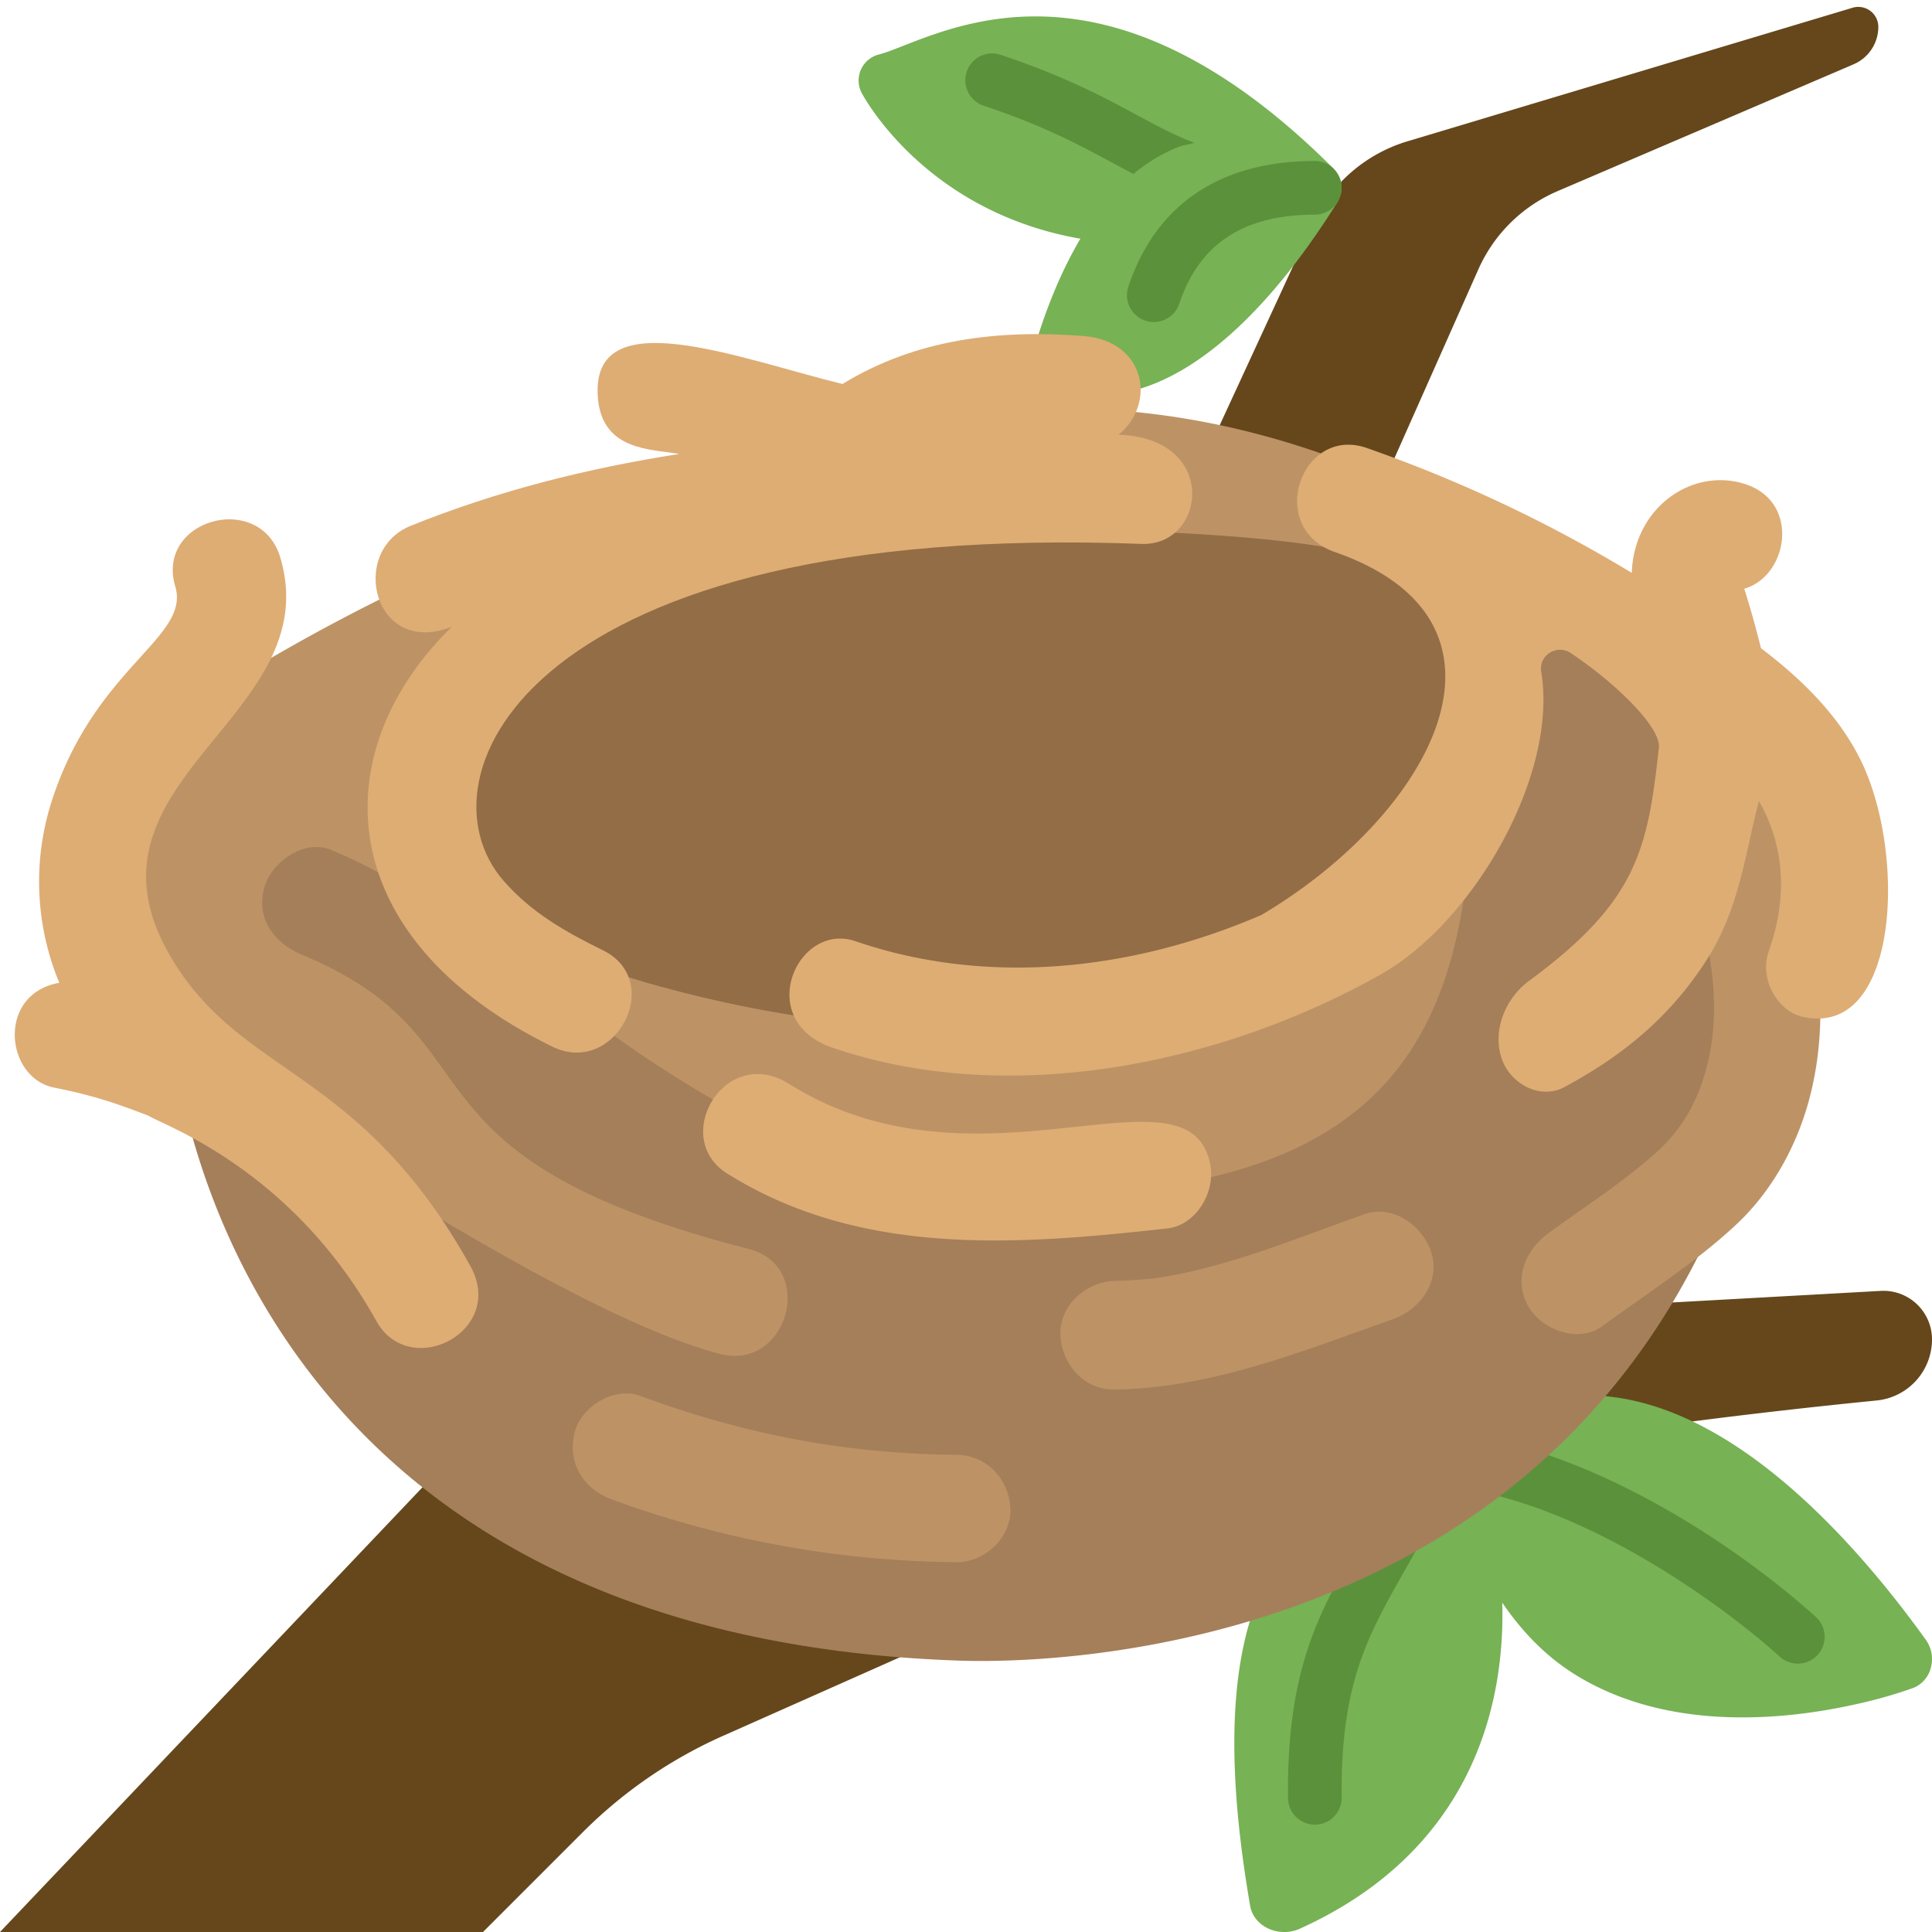 <svg xmlns="http://www.w3.org/2000/svg" xmlns:xlink="http://www.w3.org/1999/xlink" width="36" height="36" viewBox="0 0 36 36"><path fill="#65471B" d="M20.409 24.866L20 22l7.548-16.983a2.84 2.84 0 0 1 1.476-1.456l5.517-2.364A.759.759 0 0 0 35 .5a.373.373 0 0 0-.479-.356l-8.296 2.489a2.842 2.842 0 0 0-1.762 1.529L19 16L0 36h9l1.859-1.859a8.688 8.688 0 0 1 2.616-1.797L21 29c2.463-1.642 10.996-2.61 13.969-2.904A1.144 1.144 0 0 0 36 24.958a.905.905 0 0 0-.956-.904l-14.635.812z"/><path fill="#BD9366" d="M33.485 14.893c-.061-.147-.1-.604-.31-1.04c-.049-.076-.382-.523-.329-.491c-.532-.572-.838-.829-1.454-1.274c-.265-.008-.437-.029-.808-.525c-2.567-1.545-5.955-3.929-10.796-3.958c-4.472-.027-10.333 2.143-14.46 4.496c-3.746 2.136-3.565 2.492-3.531 5.144l3.061 3.893c1.07 1.36 2.073 2.97 3.414 4.081c.826.684 2.663 2.118 10.134 2.661c.91.066 1.728.08 2.255-.006c2.763-.451 5.445-2.886 6.183-3.243c3.455-1.671 6.286-2.989 6.659-8.219a8.202 8.202 0 0 0-.018-1.519z"/><path fill="#77B255" d="M35.889 30.561c-1.763-2.455-5.232-6.206-8.654-3.772a.553.553 0 0 0-.179.236a.757.757 0 0 0-.536.061c-1.764.919-4.409 1.574-3.225 8.428c.031.182.158.339.341.423s.4.085.584.002c3.122-1.414 3.831-4.042 3.772-6.076c.358.524.785.973 1.309 1.309c1.737 1.111 3.945.879 5.248.591a8.793 8.793 0 0 0 1.1-.31a.548.548 0 0 0 .329-.377a.615.615 0 0 0-.089-.515z"/><path fill="#5C913B" d="M24.5 34a.501.501 0 0 1-.5-.495c-.023-2.39.562-3.425 1.306-4.736c.242-.428.505-.891.772-1.455c.194-.41.634-.647 1.079-.598c2.452.284 5.13 2.016 6.678 3.413a.499.499 0 1 1-.67.742c-1.158-1.045-3.751-2.887-6.123-3.162c-.34.623-.613 1.106-.866 1.553c-.695 1.226-1.197 2.112-1.176 4.233a.5.5 0 0 1-.495.505H24.5z"/><path fill="#A57F5A" d="M33.182 14.629c-.362-.516-.971-2.118-1.403-1.877a1.01 1.01 0 0 0-.482-.144c-.069 0-.143.027-.216.044c-.688-1.375-1.999-2.436-3.602-3.009c-.265-.095-.493-.075-.679.015a55.723 55.723 0 0 1-.603-.451c-.512-.39-1.01.478-.505.863c1.13.862 1.668.95 1.722 2.407c.224 6.007-.481 10.022-9.002 9.794c-2.399-.064-5.718-1.876-8.156-3.884a7.352 7.352 0 0 1-.706-1.262c-.215-.508-.956-.61-1.387-.364c-.054.031-.083.076-.127.112a9.476 9.476 0 0 0-1.866-1.036c-.506-.211-1.115.228-1.247.708c-.161.584.201 1.036.708 1.247c3.812 1.589 1.494 3.724 8.324 5.482c1.264.325.725 2.279-.539 1.954c-3.22-.829-10.199-5.75-10.199-5.75c.086.096.847 10.93 14.543 11.461c.372.014 12.158.67 15.078-10.759c.443-1.737 1.813-3.455.344-5.551z"/><path fill="#BD9366" d="M19.759 24.881c-.025-.554.483-1.003 1.013-1.013c.238-.004.473-.023.711-.044l.04-.003l.037-.007c.114-.02.228-.038.342-.06c.394-.077.783-.181 1.167-.299c.795-.245 1.569-.553 2.354-.83c.535-.189 1.087.215 1.246.707c.177.546-.209 1.07-.707 1.246c-1.699.6-3.358 1.281-5.189 1.315c-.569.011-.99-.472-1.014-1.012z"/><path fill="#936D46" d="M18.242 9.687c-3.366-.51-6.829-.297-9.155 1.931c-.386.369-.566.895-.57 1.441c-.463.533-.712 1.175-.508 2.015c.258 1.062.364 1.804 1.388 2.269c6.479 2.941 17.775 3.036 18.668-4.408c.425-3.538-6.808-2.791-9.823-3.248z"/><path fill="#BD9366" d="M18.826 28.109c.024.537-.477 1.005-1 1a19.065 19.065 0 0 1-6.425-1.17c-.526-.195-.827-.664-.698-1.23c.113-.495.739-.88 1.23-.698c1.964.727 3.854 1.079 5.893 1.098c.561.005.976.454 1 1zm14.147-13.543c-.184-.507-.682-.848-1.231-.696c-.49.136-.881.721-.696 1.231c.526 1.451 1.138 3.071.791 4.635c-.15.675-.441 1.255-.957 1.722c-.624.566-1.359 1.03-2.037 1.529c-.434.32-.65.869-.356 1.369c.252.429.931.678 1.369.356c.833-.613 1.741-1.187 2.497-1.895c.686-.642 1.154-1.511 1.381-2.417c.497-1.984-.085-3.969-.761-5.834z"/><path fill="#77B255" d="M24.986 3.599a.485.485 0 0 0-.002-.221c-.001-.002-.003-.004-.003-.007c-.004-.015-.014-.027-.02-.041a.508.508 0 0 0-.093-.159c-.007-.007-.008-.018-.015-.025C20.95-.757 18.173.329 16.84.85c-.182.071-.335.133-.462.165a.5.5 0 0 0-.326.709c.016.031 1.155 2.214 4.08 2.724c-.343.578-.639 1.28-.883 2.116a.502.502 0 0 0 .277.597c.305.135.621.202.946.202c1.412 0 2.985-1.256 4.45-3.597c.021-.034.029-.073.041-.11c.005-.015.018-.025.021-.041c.004-.006.001-.011.002-.016z"/><path fill="#5C913B" d="M20.722 3.03c-.598-.322-1.275-.688-2.38-1.056a.5.5 0 1 1 .317-.948c1.187.396 1.937.799 2.538 1.124c.374.202.7.375 1.06.513c-.108.029-.22.043-.325.086a3.071 3.071 0 0 0-.811.493a22.623 22.623 0 0 1-.399-.212zm1.253 2.628C22.347 4.542 23.173 4 24.5 4a.5.5 0 0 0 0-1c-1.763 0-2.964.81-3.475 2.342a.5.5 0 0 0 .95.316z"/><g fill="#DEAD74"><path d="M21.272 10.135C9.833 9.704 7.708 14.489 9.381 16.409c.519.595 1.148.951 1.852 1.297c1.173.576.227 2.37-.945 1.795c-4.128-2.026-4.263-5.481-1.868-7.823c-1.461.576-1.931-1.41-.768-1.88c1.62-.654 3.298-1.073 5.004-1.339c-.515-.093-1.426-.053-1.514-1.032c-.166-1.857 2.62-.745 4.557-.272c1.363-.834 2.896-1.02 4.496-.893c1.153.091 1.358 1.26.647 1.838c1.89.064 1.627 2.081.43 2.035z"/><path d="M8.764 23.59c-1.97-3.539-4.057-3.525-5.385-5.45c-2.436-3.533 2.76-4.666 1.844-7.751c-.372-1.249-2.33-.717-1.957.539c.284.957-1.482 1.487-2.295 3.977a4.908 4.908 0 0 0 .134 3.408c-1.169.207-1.011 1.771-.097 1.953c.735.146 1.158.293 1.759.524c.266.175 2.663.983 4.245 3.824c.625 1.121 2.428.19 1.752-1.024zm25.914-9.412c-.411-.843-1.103-1.522-1.865-2.1a18.34 18.34 0 0 0-.311-1.108c.815-.233 1.052-1.608.025-1.947c-.97-.32-2.074.404-2.122 1.651a26.297 26.297 0 0 0-4.936-2.326c-1.219-.426-1.896 1.485-.589 1.941c3.732 1.304 1.823 4.862-1.373 6.759c-2.489 1.074-5.175 1.31-7.567.49c-1.086-.372-1.905 1.477-.432 1.982c3.262 1.118 7.204.335 10.223-1.365c1.709-.963 3.306-3.694 2.988-5.638c-.051-.309.293-.519.548-.349c.873.581 1.684 1.398 1.644 1.761c-.21 1.925-.414 2.872-2.426 4.353c-.413.304-.677.887-.511 1.421c.15.482.716.8 1.174.554c.925-.497 1.815-1.149 2.524-2.177c.735-1.039.82-2.079 1.102-3.154c.439.752.569 1.72.185 2.798c-.19.533.185 1.154.674 1.231c1.752.341 1.89-3.044 1.045-4.777zm-12.126 7.521c-.392-2.012-4.323.709-7.849-1.502c-1.196-.75-2.219 1.001-1.154 1.669c2.487 1.56 5.411 1.335 8.202 1.024c.545-.062.9-.685.801-1.191z"/></g></svg>